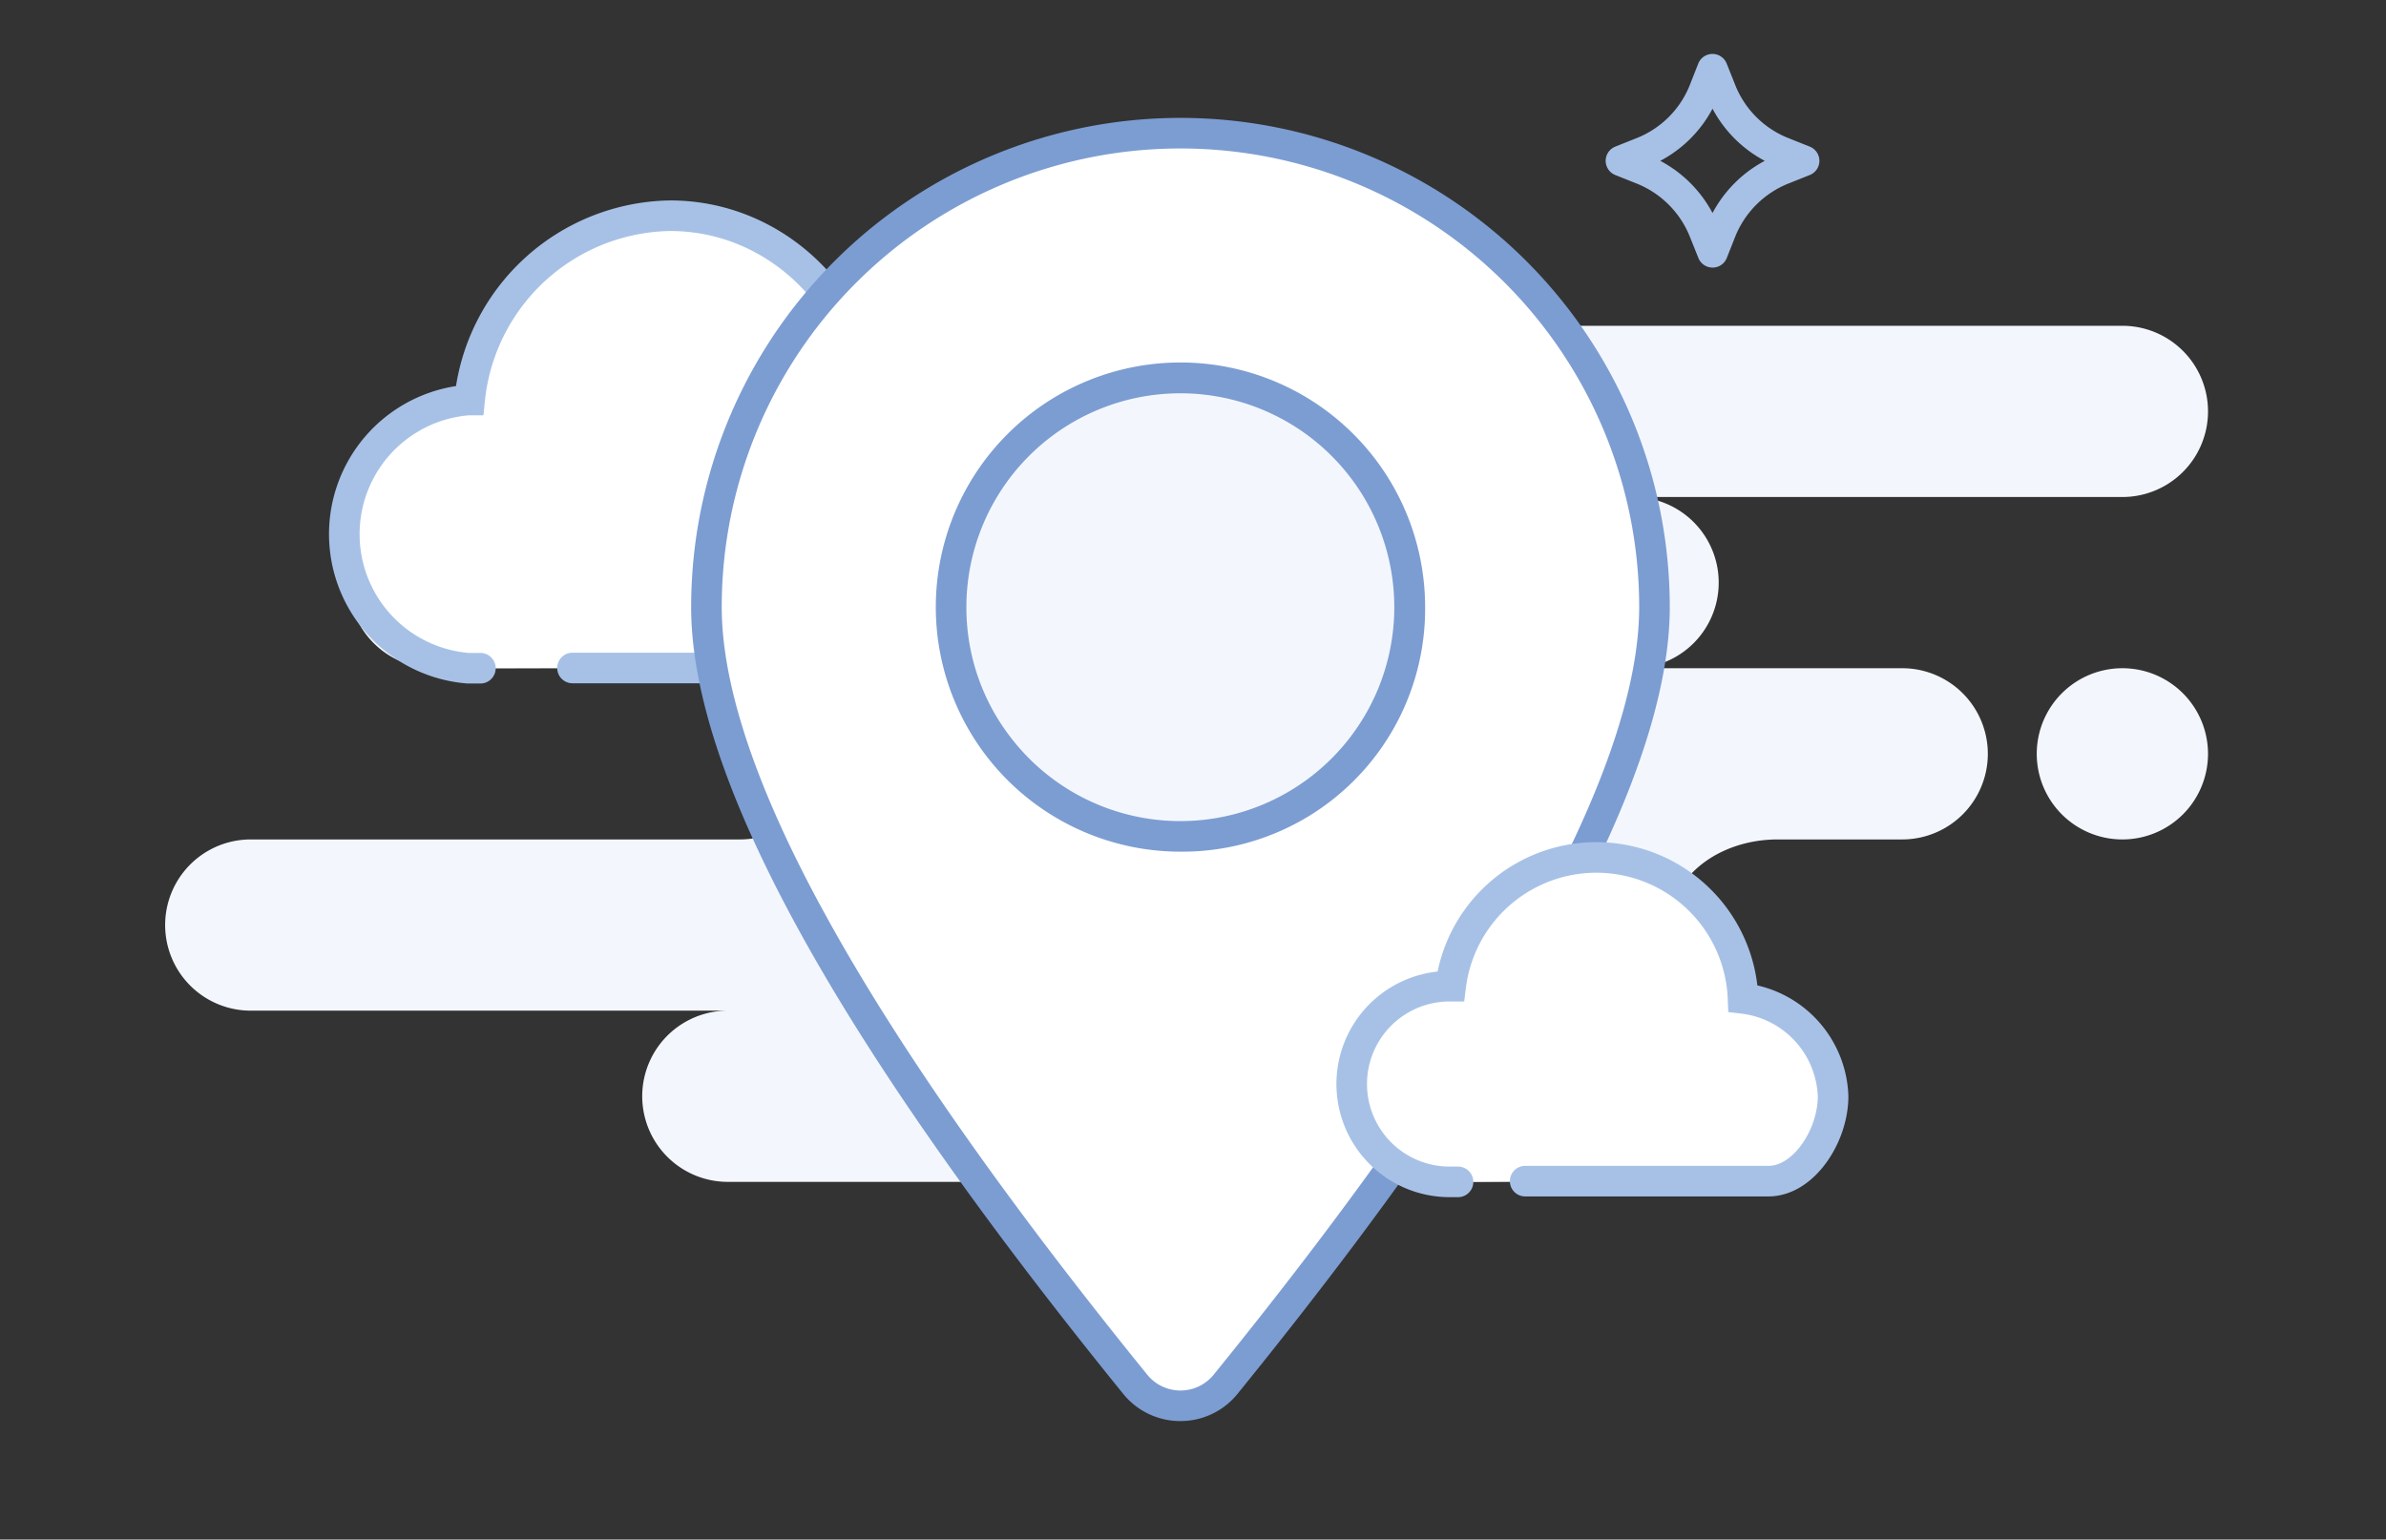 <svg id="Layer_1" data-name="Layer 1" xmlns="http://www.w3.org/2000/svg" viewBox="0 0 195.05 125.89"><rect x="0" y="0" width="195.05" height="125.89" fill="#333333" stroke="none"/><defs><style>.cls-1{fill:#f3f7fd;}.cls-2,.cls-3{fill:#fff;}.cls-2,.cls-5{stroke:#a7c1e6;}.cls-2{stroke-linecap:round;stroke-miterlimit:10;stroke-width:2.5px;}.cls-4{fill:#7c9dd2;}.cls-5{fill:none;stroke-linejoin:round;stroke-width:2.5px;}</style></defs><path id="Background" class="cls-1" d="M59.5,96.64a7,7,0,1,1,0-14h-39a7,7,0,0,1,0-14h40a7,7,0,0,0,0-14h-25a7,7,0,0,1,0-14h40a7,7,0,0,1,0-14h98a7,7,0,0,1,0,14h-40a7,7,0,0,1,0,14h22a7,7,0,0,1,0,14H145.33c-4.88,0-8.83,3.13-8.83,7s6,7,6,7a7,7,0,0,1,0,14Zm107-35a7,7,0,1,1,7,7A7,7,0,0,1,166.5,61.64Z"/><path id="cloud" class="cls-2" d="M39.27,54.64h-1a11,11,0,0,1,0-21.93h.12A16.73,16.73,0,0,1,54.79,17.64c8.88,0,16.12,7.31,16.45,16.47,5.38.34,10.1,5.57,10.1,11,0,4.48-3.31,9.51-7.24,9.51H46.8"/><g id="Shape"><path class="cls-3" d="M96.5,115a4.73,4.73,0,0,1-3.69-1.76C81.13,98.79,72.26,86.11,66.43,75.51s-8.68-19.19-8.68-25.87a38.75,38.75,0,1,1,77.5,0c0,6.68-2.92,15.38-8.68,25.87s-14.7,23.28-26.38,37.68a4.63,4.63,0,0,1-.7.7A4.71,4.71,0,0,1,96.5,115Z"/><path class="cls-4" d="M96.5,113.7a3.46,3.46,0,0,0,2.2-.78,3.2,3.2,0,0,0,.52-.52c11.63-14.34,20.46-26.95,26.25-37.5C131.13,64.6,134,56.1,134,49.64a37.5,37.5,0,1,0-75,0c0,6.46,2.87,15,8.53,25.26,5.79,10.55,14.62,23.16,26.25,37.5a3.48,3.48,0,0,0,2.72,1.3m0,2.5A6,6,0,0,1,91.84,114Q56.5,70.41,56.5,49.64a40,40,0,0,1,80,0q0,20.76-35.34,64.34a6.1,6.1,0,0,1-.88.88A6,6,0,0,1,96.5,116.2Z"/></g><g id="Oval"><path class="cls-1" d="M96.5,68.39a18.7,18.7,0,0,1-10.18-3,19,19,0,0,1-4.52-4.11,18.79,18.79,0,0,1-2.58-18.94A18.77,18.77,0,1,1,96.5,68.39Z"/><path class="cls-4" d="M96.5,67.14A17.49,17.49,0,1,0,79,49.64,17.37,17.37,0,0,0,82.78,60.5,17.46,17.46,0,0,0,96.5,67.14m0,2.5a20,20,0,1,1,20-20A19.85,19.85,0,0,1,96.5,69.64Z"/></g><path id="Star" class="cls-5" d="M139.29,18.86a9.06,9.06,0,0,0-5-5l-1.78-.71,1.78-.71a9,9,0,0,0,5-5l.7-1.78.71,1.78a9,9,0,0,0,5,5l1.78.71-1.78.71a9.06,9.06,0,0,0-5,5L140,20.63Z"/><path id="cloud-2" class="cls-2" d="M119.19,96.64h-.69a8,8,0,0,1,0-16h.09a12,12,0,0,1,23.9,1,8.34,8.34,0,0,1,7.36,8c0,3.27-2.42,6.94-5.28,6.94H124.68"/></svg>